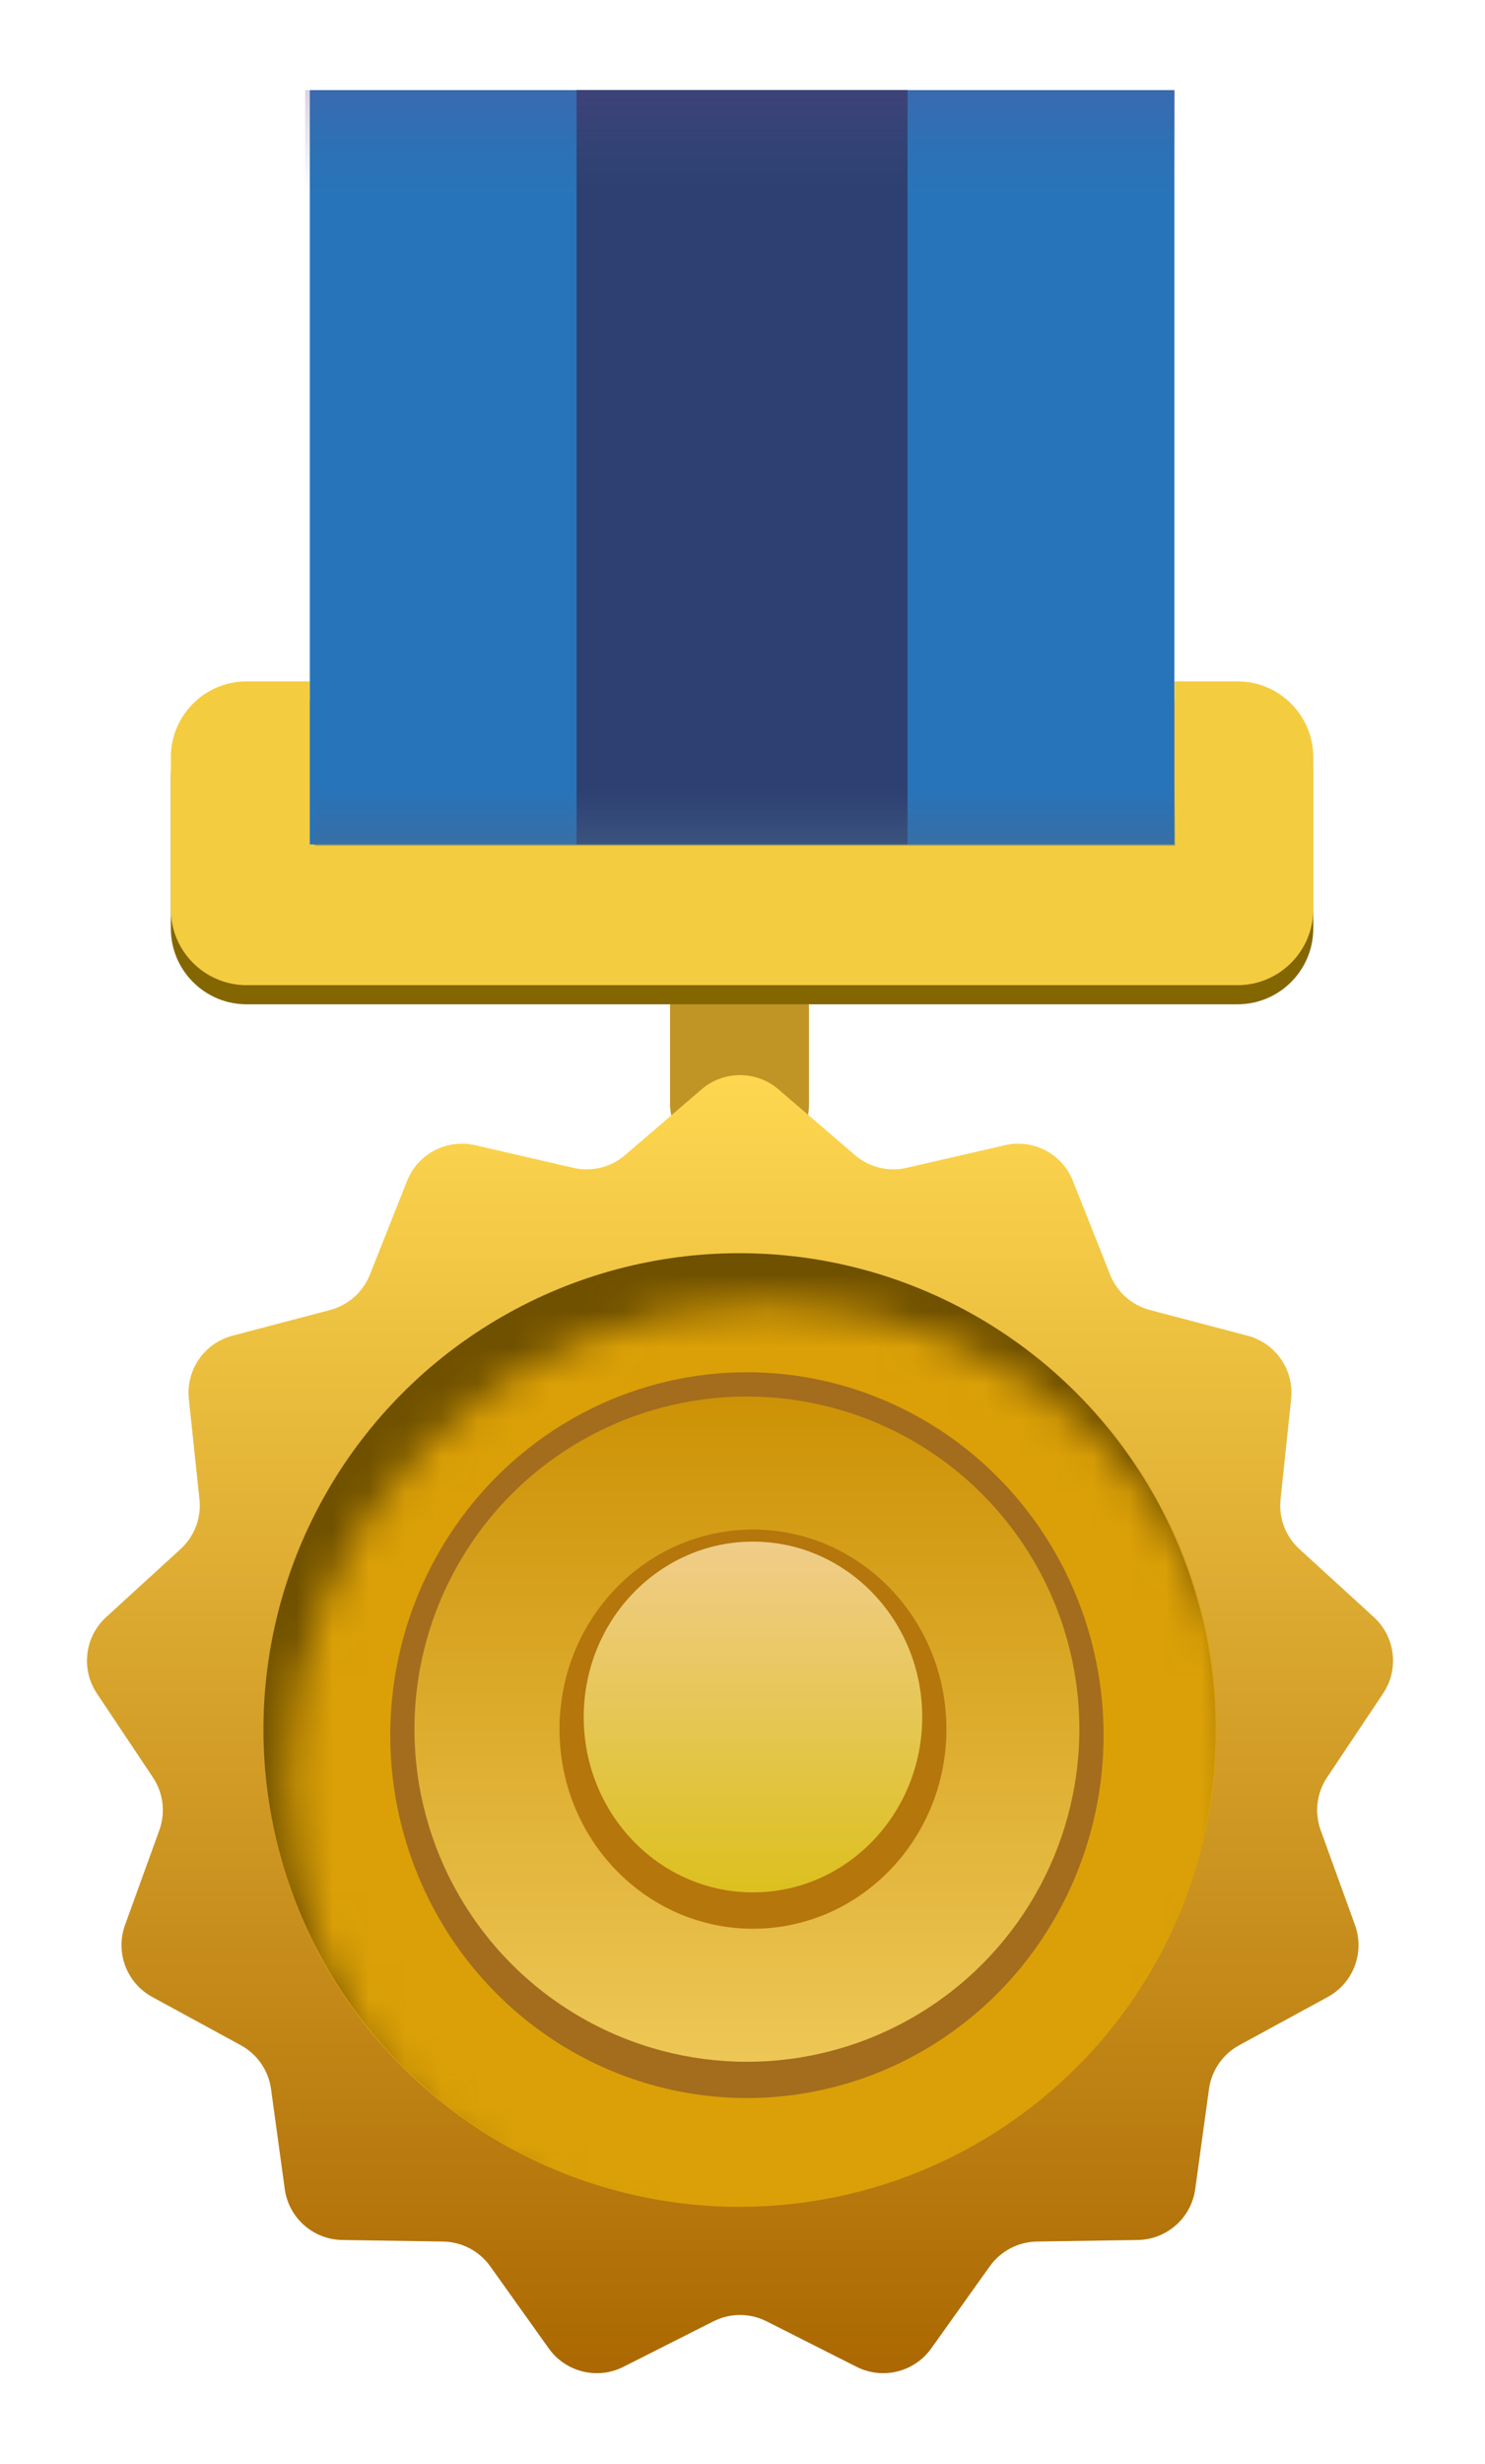 <svg width="41" height="68" viewBox="0 0 41 68" fill="none" xmlns="http://www.w3.org/2000/svg">
<g filter="url(#filter0_d_10_12323)">
<rect x="16.818" y="24.174" width="3.836" height="6.536" rx="1.918" fill="#C09525"/>
<path d="M34.578 23.939C34.578 25.096 33.641 26.033 32.484 26.033L5.129 26.033C3.973 26.033 3.036 25.096 3.036 23.939L3.036 19.744C3.036 18.588 3.973 17.65 5.129 17.65L6.869 17.65L6.869 22.055L30.744 22.055L30.744 17.65L32.484 17.65C33.641 17.65 34.578 18.588 34.578 19.744L34.578 23.939Z" fill="#836600"/>
<path d="M34.578 23.411C34.578 24.567 33.641 25.505 32.484 25.505L5.129 25.505C3.973 25.505 3.036 24.567 3.036 23.411L3.036 19.216C3.036 18.059 3.973 17.122 5.129 17.122L6.869 17.122L6.869 21.527L30.744 21.527L30.744 17.122L32.484 17.122C33.641 17.122 34.578 18.059 34.578 19.216L34.578 23.411Z" fill="#F4CC3F"/>
<path d="M30.742 21.622L6.872 21.622L6.872 0.806L18.807 0.806L30.742 0.806L30.742 21.622Z" fill="#2874BA"/>
<path d="M23.375 21.621L14.238 21.621L14.238 0.805L23.375 0.805L23.375 21.621Z" fill="#2D4071"/>
<path opacity="0.5" d="M30.762 3.709L6.743 3.709L6.743 0.806L30.762 0.806L30.762 3.709Z" fill="url(#paint0_linear_10_12323)"/>
<path d="M7.007 20.073H30.763V21.657H7.007L7.007 20.073Z" fill="url(#paint1_linear_10_12323)"/>
<path d="M17.689 28.38C18.299 27.856 19.201 27.856 19.811 28.38L21.923 30.194C22.316 30.531 22.845 30.662 23.349 30.546L26.063 29.921C26.847 29.74 27.645 30.159 27.942 30.907L28.969 33.495C29.16 33.976 29.568 34.337 30.069 34.469L32.761 35.177C33.539 35.381 34.051 36.123 33.967 36.923L33.674 39.692C33.619 40.206 33.812 40.716 34.194 41.065L36.25 42.944C36.844 43.486 36.952 44.381 36.506 45.05L34.959 47.365C34.672 47.796 34.606 48.337 34.782 48.824L35.73 51.442C36.003 52.198 35.684 53.041 34.977 53.426L32.532 54.758C32.078 55.005 31.768 55.454 31.698 55.967L31.319 58.725C31.21 59.522 30.535 60.12 29.731 60.132L26.947 60.175C26.43 60.183 25.947 60.437 25.646 60.858L24.03 63.124C23.563 63.779 22.687 63.995 21.969 63.632L19.485 62.377C19.023 62.143 18.477 62.143 18.015 62.377L15.531 63.632C14.813 63.995 13.937 63.779 13.47 63.124L11.854 60.858C11.553 60.437 11.07 60.183 10.553 60.175L7.769 60.132C6.965 60.12 6.29 59.522 6.181 58.725L5.802 55.967C5.732 55.454 5.422 55.005 4.968 54.758L2.523 53.426C1.816 53.041 1.497 52.198 1.77 51.442L2.718 48.824C2.894 48.337 2.828 47.796 2.54 47.365L0.994 45.05C0.548 44.381 0.656 43.486 1.25 42.944L3.305 41.065C3.687 40.716 3.881 40.206 3.826 39.692L3.533 36.923C3.449 36.123 3.961 35.381 4.739 35.177L7.431 34.469C7.932 34.337 8.34 33.976 8.531 33.495L9.558 30.907C9.855 30.159 10.653 29.74 11.437 29.921L14.15 30.546C14.655 30.662 15.184 30.531 15.577 30.194L17.689 28.38Z" fill="url(#paint2_linear_10_12323)"/>
<circle cx="18.736" cy="46.044" r="13.143" fill="#705100"/>
<mask id="mask0_10_12323" style="mask-type:alpha" maskUnits="userSpaceOnUse" x="6" y="34" width="27" height="27">
<circle cx="19.437" cy="47.448" r="13.173" fill="#C28B37"/>
</mask>
<g mask="url(#mask0_10_12323)">
<circle cx="18.735" cy="46.044" r="13.173" fill="#DBA007"/>
</g>
<ellipse cx="18.941" cy="46.201" rx="9.847" ry="10.014" fill="#A36D1D"/>
<circle opacity="0.8" cx="18.941" cy="46.035" r="9.179" fill="url(#paint3_linear_10_12323)"/>
<ellipse cx="19.108" cy="46.035" rx="5.341" ry="5.508" fill="#B5760C"/>
<ellipse opacity="0.8" cx="19.108" cy="45.7" rx="4.673" ry="4.84" fill="url(#paint4_linear_10_12323)"/>
</g>
<defs>
<filter id="filter0_d_10_12323" x="0.48" y="0.565" width="39.902" height="66.845" filterUnits="userSpaceOnUse" color-interpolation-filters="sRGB">
<feFlood flood-opacity="0" result="BackgroundImageFix"/>
<feColorMatrix in="SourceAlpha" type="matrix" values="0 0 0 0 0 0 0 0 0 0 0 0 0 0 0 0 0 0 127 0" result="hardAlpha"/>
<feOffset dx="1.681" dy="1.681"/>
<feGaussianBlur stdDeviation="0.961"/>
<feComposite in2="hardAlpha" operator="out"/>
<feColorMatrix type="matrix" values="0 0 0 0 0 0 0 0 0 0 0 0 0 0 0 0 0 0 0.3 0"/>
<feBlend mode="normal" in2="BackgroundImageFix" result="effect1_dropShadow_10_12323"/>
<feBlend mode="normal" in="SourceGraphic" in2="effect1_dropShadow_10_12323" result="shape"/>
</filter>
<linearGradient id="paint0_linear_10_12323" x1="18.753" y1="3.709" x2="18.753" y2="0.806" gradientUnits="userSpaceOnUse">
<stop stop-color="#48648D" stop-opacity="0"/>
<stop offset="1" stop-color="#73488D" stop-opacity="0.48"/>
<stop offset="1" stop-color="#48648D" stop-opacity="0.48"/>
</linearGradient>
<linearGradient id="paint1_linear_10_12323" x1="18.885" y1="20.073" x2="18.885" y2="21.657" gradientUnits="userSpaceOnUse">
<stop stop-color="#48608D" stop-opacity="0"/>
<stop offset="1" stop-color="#486C8D" stop-opacity="0.48"/>
</linearGradient>
<linearGradient id="paint2_linear_10_12323" x1="18.75" y1="27.469" x2="18.75" y2="64.806" gradientUnits="userSpaceOnUse">
<stop stop-color="#FFD951"/>
<stop offset="1" stop-color="#A96500"/>
</linearGradient>
<linearGradient id="paint3_linear_10_12323" x1="18.941" y1="36.855" x2="18.941" y2="55.214" gradientUnits="userSpaceOnUse">
<stop stop-color="#D79B00"/>
<stop offset="1" stop-color="#FFDD64"/>
</linearGradient>
<linearGradient id="paint4_linear_10_12323" x1="19.108" y1="40.86" x2="19.108" y2="50.54" gradientUnits="userSpaceOnUse">
<stop offset="0" stop-color="#FFDA95"/>
<stop offset="0" stop-color="#FFE2A9"/>
<stop offset="1" stop-color="#E6D224"/>
</linearGradient>
</defs>
</svg>
